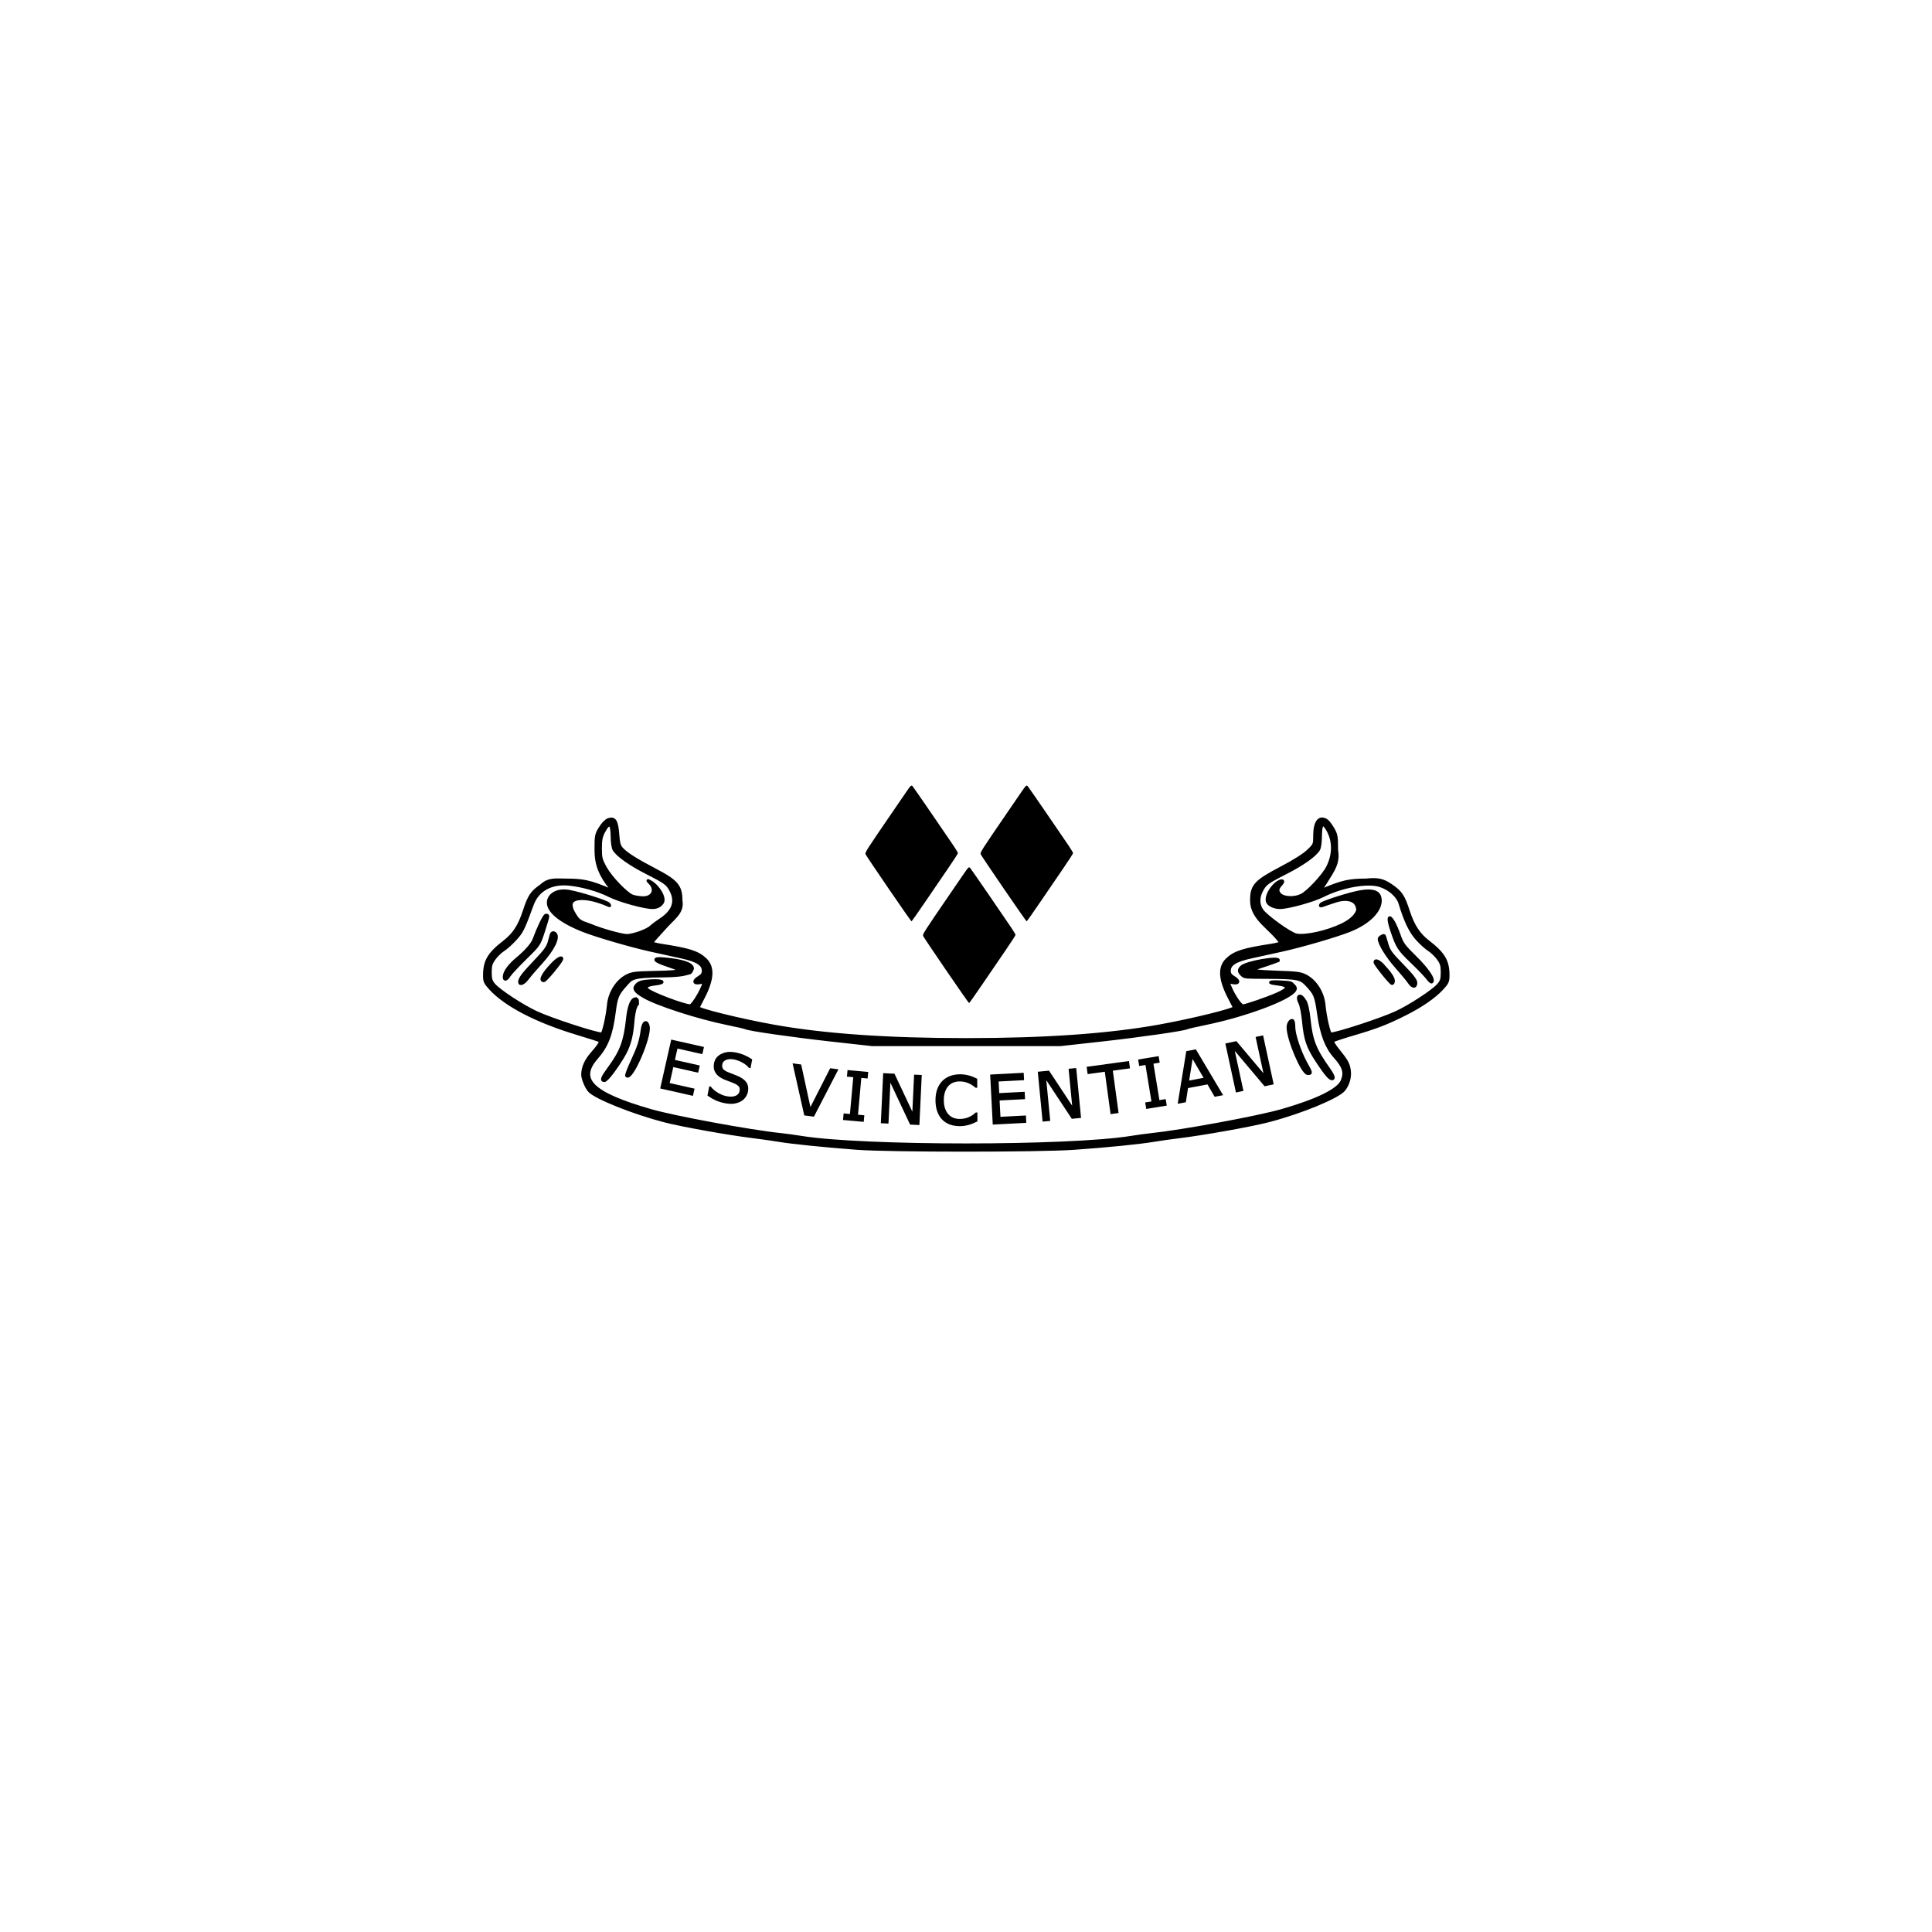 <svg width="300" height="300" version="1.1" viewBox="0 0 79.375 79.375" xmlns="http://www.w3.org/2000/svg">
 <g transform="matrix(.636 0 0 .636 14.459 -123.88)">
  <g transform="translate(-18.143,-4.536)">
   <path d="m81.086 252.31c0.086 0.051 0.27 0.286 0.408 0.521 0.231 0.394 0.251 0.503 0.251 1.383 0.109 0.641-0.053 1.042-0.386 1.59-0.212 0.349-0.457 0.735-0.544 0.857-0.153 0.216-0.152 0.22 0.023 0.147 1.276-0.535 1.721-0.636 2.819-0.639 0.748-0.076 1.079-0.016 1.622 0.358 0.618 0.426 0.778 0.665 1.095 1.637 0.314 0.961 0.673 1.512 1.3 1.996 0.992 0.765 1.269 1.238 1.27 2.162 1.93e-4 0.383-0.044 0.482-0.376 0.843-0.502 0.546-1.358 1.136-2.42 1.667-1.179 0.59-1.829 0.84-3.318 1.277-0.694 0.204-1.296 0.404-1.338 0.446-0.041 0.041 0.1 0.291 0.314 0.554 0.583 0.717 0.696 0.916 0.759 1.334 0.064 0.431-0.063 0.905-0.338 1.256-0.374 0.476-2.765 1.462-4.877 2.011-1.155 0.3-4.251 0.852-5.843 1.042-0.399 0.048-1.091 0.146-1.54 0.22-0.996 0.163-2.986 0.363-5.163 0.518-2.236 0.16-11.957 0.159-14.041-5.3e-4 -2.247-0.172-4.144-0.366-5.073-0.518-0.448-0.073-1.141-0.172-1.54-0.22-1.6-0.191-4.69-0.742-5.843-1.043-2.008-0.524-4.425-1.493-4.82-1.932-0.202-0.225-0.434-0.786-0.433-1.048 0.001-0.443 0.207-0.912 0.589-1.344 0.45-0.508 0.62-0.786 0.52-0.847-0.038-0.023-0.695-0.231-1.461-0.463-2.644-0.801-4.615-1.822-5.613-2.908-0.332-0.362-0.377-0.461-0.376-0.843 9.79e-4 -0.924 0.279-1.396 1.27-2.162 0.628-0.484 0.987-1.035 1.3-1.996 0.317-0.972 0.478-1.211 1.095-1.637 0.481-0.453 0.937-0.36 1.622-0.358 1.099 3e-3 1.544 0.104 2.819 0.639 0.176 0.074 0.177 0.07 0.023-0.147-0.636-0.804-0.929-1.466-0.929-2.454 0-0.913 0.014-0.985 0.275-1.408 0.163-0.265 0.375-0.481 0.522-0.533 0.395-0.139 0.538 0.084 0.601 0.938 0.044 0.599 0.091 0.765 0.273 0.959 0.3 0.321 0.936 0.72 2.173 1.367 1.366 0.714 1.636 1.037 1.636 1.959 0.133 0.723-0.425 1.089-0.928 1.635-0.511 0.554-0.941 1.041-0.956 1.082-0.015 0.041 0.27 0.121 0.634 0.177 1.779 0.273 2.337 0.451 2.814 0.899 0.539 0.506 0.495 1.282-0.144 2.51-0.157 0.302-0.298 0.574-0.312 0.604-0.063 0.131 2.714 0.818 4.871 1.205 3.271 0.587 7.352 0.873 12.455 0.873 5.103 0 9.184-0.286 12.455-0.873 2.157-0.387 4.934-1.074 4.871-1.205-0.015-0.03-0.155-0.302-0.312-0.604-0.639-1.228-0.684-2.004-0.144-2.51 0.478-0.448 1.035-0.626 2.814-0.899 0.364-0.056 0.649-0.135 0.634-0.177-0.636-0.93-1.884-1.526-1.884-2.717 0-0.961 0.244-1.23 1.906-2.1 0.816-0.428 1.472-0.841 1.74-1.096 0.426-0.406 0.43-0.416 0.432-0.994 0.002-0.884 0.287-1.262 0.744-0.989zm-0.328 0.412c-0.03 0.079-0.056 0.396-0.058 0.704-0.002 0.308-0.053 0.648-0.113 0.755-0.209 0.37-1.019 0.948-2.103 1.5-1.237 0.63-1.358 0.72-1.595 1.185-0.228 0.448-0.217 0.887 0.032 1.255 0.268 0.397 1.841 1.526 2.228 1.599 0.606 0.115 2-0.195 2.958-0.658 0.466-0.225 0.914-0.563 1.013-0.959-0.03-0.759-0.827-0.779-1.409-0.593-0.867 0.266-1.099 0.438-0.969 0.227 0.082-0.133 1.902-0.709 2.588-0.82 0.789-0.127 1.123 0.034 1.21 0.366 0.176 0.674-0.529 1.571-1.958 2.137-0.868 0.344-3.092 0.992-4.37 1.273-0.598 0.132-1.488 0.328-1.979 0.435-1.023 0.225-1.418 0.475-1.418 0.899 0 0.192 0.071 0.301 0.272 0.42 0.386 0.228 0.361 0.419-0.045 0.343l-0.317-0.06 0.144 0.351c0.227 0.555 0.677 1.214 0.828 1.214 0.181 0 1.59-0.486 2.226-0.768 0.797-0.354 0.794-0.559-0.01-0.655-0.722-0.086-0.463-0.164 0.318-0.114 0.533 0.034 0.553 0.027 0.708 0.182 0.154 0.155 0.175 0.229 0.097 0.353-0.339 0.539-3.163 1.607-5.759 2.137-0.607 0.124-1.136 0.246-1.177 0.271-0.173 0.107-3.056 0.522-5.529 0.796l-2.672 0.296h-12.138l-2.672-0.296c-2.473-0.274-5.357-0.689-5.529-0.796-0.04-0.025-0.572-0.147-1.182-0.272-1.891-0.386-4.527-1.239-5.376-1.739-0.597-0.352-0.692-0.517-0.442-0.769 0.155-0.155 0.337-0.205 0.87-0.24 0.781-0.05 1.04 0.105 0.318 0.191-0.548 0.065-0.714 0.184-0.522 0.372 0.252 0.246 2.364 1.046 2.772 1.05 0.122 1e-3 0.588-0.711 0.793-1.213l0.144-0.351-0.317 0.06c-0.406 0.076-0.431-0.115-0.045-0.343 0.201-0.119 0.272-0.229 0.272-0.42 0-0.424-0.395-0.674-1.418-0.899-0.491-0.108-1.381-0.304-1.979-0.435-1.279-0.282-3.502-0.93-4.37-1.273-1.429-0.566-2.398-1.281-2.223-1.955 0.086-0.332 0.501-0.695 1.29-0.568 0.686 0.111 2.507 0.688 2.588 0.82 0.13 0.211 0.083 0.058-0.78-0.207-0.626-0.193-1.867-0.343-1.626 0.455 0 0.083 0.145 0.361 0.322 0.619 0.237 0.345 0.621 0.383 0.94 0.521 0.63 0.272 1.976 0.649 2.316 0.649 0.402 0 1.311-0.325 1.556-0.557 0.111-0.105 0.397-0.319 0.635-0.475 0.803-0.528 1.031-1.156 0.675-1.856-0.237-0.466-0.358-0.555-1.595-1.185-1.084-0.552-1.894-1.13-2.103-1.5-0.061-0.107-0.112-0.461-0.115-0.786-0.007-0.938-0.191-1.046-0.568-0.335-0.156 0.296-0.201 0.531-0.2 1.061 8.2e-4 0.614 0.033 0.74 0.33 1.273 0.35 0.628 1.344 1.661 1.745 1.814 0.132 0.05 0.422 0.098 0.644 0.107 0.67 0.025 0.902-0.508 0.525-0.925-0.188-0.208-0.247-0.236 0.002-0.103 0.444 0.238 0.97 1.015 0.753 1.341-0.115 0.173-0.312 0.309-0.624 0.309-0.535-1.8e-4 -2.139-0.442-2.781-0.767-0.723-0.365-1.79-0.666-2.647-0.746-1.132-0.106-2.003 0.381-2.344 1.31-0.593 1.616-0.667 1.766-1.103 2.245-0.247 0.271-0.594 0.583-0.77 0.692-0.176 0.109-0.439 0.362-0.583 0.563-0.218 0.302-0.263 0.454-0.263 0.889 0 0.432 0.041 0.574 0.235 0.805 0.33 0.393 1.848 1.388 2.759 1.808 0.971 0.447 3.821 1.378 4.22 1.378 0.102 0 0.363-1.137 0.431-1.88 0.072-0.782 0.543-1.534 1.168-1.866 0.333-0.176 0.543-0.205 1.693-0.229 1.357-0.028 1.787-0.076 1.681-0.186-0.034-0.035-0.373-0.166-0.752-0.291-0.894-0.294-0.979-0.474-0.188-0.399 1.159 0.11 1.816 0.31 1.816 0.62 0 0.012-0.086 0.266-0.191 0.281-0.247 0.035-0.355 0.175-1.69 0.188-2.033 0.02-2.04 0.147-2.428 0.579-0.541 0.6-0.613 0.775-0.747 1.794-0.187 1.431-0.473 2.167-1.137 2.924-1.232 1.406-0.298 2.317 3.501 3.412 1.544 0.445 6.447 1.349 8.424 1.553 0.299 0.031 0.89 0.112 1.313 0.18 4.035 0.647 17.252 0.647 21.288 0 0.423-0.068 1.015-0.149 1.313-0.18 1.985-0.205 6.88-1.108 8.441-1.557 2.285-0.658 3.647-1.329 3.892-1.918 0.225-0.539 0.111-0.918-0.47-1.563-0.537-0.596-0.861-1.433-1.041-2.684-0.178-1.241-0.224-1.359-0.739-1.92-0.439-0.478-0.605-0.511-2.656-0.526-1.314-0.01-1.38 9e-3 -1.55-0.145-0.232-0.211-0.24-0.345-0.032-0.532 0.319-0.287 2.436-0.653 2.356-0.407 0 0-0.435 0.166-0.78 0.278-0.345 0.112-0.684 0.225-0.753 0.252-0.31 0.119 0.109 0.184 1.47 0.229 1.279 0.042 1.513 0.074 1.845 0.249 0.625 0.33 1.096 1.083 1.168 1.865 0.068 0.743 0.329 1.88 0.431 1.88 0.399 0 3.249-0.931 4.22-1.378 0.911-0.42 2.43-1.415 2.76-1.808 0.194-0.231 0.235-0.373 0.235-0.805 0-0.435-0.045-0.587-0.263-0.889-0.145-0.2-0.407-0.454-0.583-0.563-0.176-0.109-0.523-0.42-0.77-0.692-0.434-0.476-0.774-1.185-1.112-2.314-0.141-0.473-0.664-0.939-1.284-1.146-0.799-0.266-2.464 0.027-3.699 0.65-0.642 0.324-2.246 0.766-2.781 0.767-0.312 9e-5 -0.647-0.136-0.763-0.309-0.217-0.325 0.244-1.102 0.688-1.341 0.249-0.134 0.345-0.065 0.157 0.143-0.204 0.226-0.319 0.409-0.084 0.66 0.24 0.256 0.923 0.289 1.388 0.068 0.427-0.203 1.427-1.275 1.707-1.828 0.42-0.832 0.41-1.742-0.029-2.458-0.199-0.325-0.317-0.37-0.4-0.152zm-49.967 5.787c0 0.061-0.127 0.499-0.283 0.974-0.281 0.859-0.287 0.867-1.164 1.726-0.485 0.475-0.953 0.975-1.041 1.113-0.182 0.285-0.322 0.325-0.316 0.091 0.007-0.306 0.318-0.733 0.866-1.19 0.547-0.457 0.948-0.916 1.056-1.21 0.28-0.764 0.645-1.522 0.751-1.563 0.072-0.028 0.131-5.2e-4 0.131 0.06zm54.621 0.356c0.1 0.165 0.273 0.565 0.385 0.89 0.178 0.52 0.302 0.688 1.039 1.411 0.771 0.757 1.222 1.423 1.064 1.573-0.034 0.032-0.148-0.064-0.254-0.214-0.106-0.15-0.553-0.618-0.993-1.04-0.884-0.849-0.969-0.98-1.335-2.066-0.265-0.787-0.217-1.068 0.095-0.555zm-54.138 0.769c0.239 0.24-0.149 1.026-0.923 1.869-0.333 0.363-0.719 0.813-0.858 1-0.239 0.323-0.514 0.454-0.514 0.244 0-0.212 0.241-0.529 1.002-1.323 0.609-0.634 0.821-0.922 0.904-1.226 0.059-0.219 0.122-0.449 0.14-0.511 0.035-0.124 0.154-0.149 0.249-0.053zm53.712 0.643c0.128 0.46 0.25 0.629 1.011 1.411 0.622 0.638 0.866 0.951 0.866 1.113 0 0.3-0.21 0.288-0.414-0.025-0.09-0.137-0.464-0.59-0.833-1.006-0.593-0.669-1.105-1.502-1.108-1.801-7.94e-4 -0.083 0.189-0.214 0.309-0.214 0.013 0 0.089 0.235 0.169 0.522zm-53.304 1.018c-0.073 0.21-1.038 1.366-1.14 1.366-0.277 2e-3 -0.053-0.43 0.553-1.067 0.333-0.349 0.663-0.518 0.587-0.3zm53.065 0.391c0.445 0.479 0.667 0.808 0.667 0.989 0 0.093-0.035 0.169-0.078 0.169-0.094 0-1.1-1.252-1.1-1.37 0-0.174 0.247-0.072 0.511 0.212zm-5.056 2.271c0.121 0.199 0.212 0.599 0.279 1.228 0.145 1.362 0.373 1.935 1.274 3.201 0.217 0.305 0.323 0.532 0.272 0.584-0.126 0.127-0.387-0.153-0.995-1.071-0.631-0.951-0.787-1.403-0.905-2.625-0.047-0.487-0.149-1.01-0.227-1.161-0.252-0.488 0.016-0.626 0.302-0.156zm-43.102 0.027c0 0.077-0.055 0.251-0.123 0.386s-0.149 0.572-0.18 0.972c-0.077 0.984-0.257 1.601-0.66 2.262-0.509 0.832-1.036 1.508-1.176 1.508-0.213 0-0.141-0.183 0.317-0.806 0.777-1.057 1.026-1.725 1.18-3.163 0.09-0.839 0.273-1.299 0.518-1.299 0.069 0 0.125 0.063 0.125 0.141zm42.334 1.283c0.033 0.033 0.06 0.22 0.06 0.415 0 0.462 0.383 1.602 0.776 2.309 0.364 0.655 0.366 0.667 0.131 0.667-0.334 0-1.27-2.196-1.27-2.982 0-0.266 0.19-0.522 0.303-0.409zm-41.649 0.338c0.16 0.638-1.076 3.508-1.379 3.204-0.032-0.033 0.127-0.458 0.355-0.946 0.428-0.916 0.552-1.306 0.653-2.045 0.065-0.472 0.276-0.593 0.371-0.213z" style="fill:#000000;stroke-width:.201;stroke:#000000"/>
   <g transform="matrix(.265 0 0 .265 -63.147 198.41)" style="fill:#000000">
    <path d="m451.65 240.01c-2.984-4.362-5.519-8.135-5.633-8.383-0.211-0.458-0.063-0.691 6.816-10.728 1.025-1.495 2.412-3.52 3.083-4.5 1.122-1.638 1.249-1.748 1.572-1.359 0.323 0.388 7.63 11.007 10.007 14.542 0.561 0.834 1.02 1.614 1.02 1.733 0 0.118-1.067 1.771-2.371 3.672s-3.825 5.593-5.602 8.205c-1.777 2.612-3.284 4.749-3.349 4.749-0.065 1.7e-4 -2.559-3.569-5.543-7.931z" style="fill:#000000"/>
    <g style="fill:#000000">
     <path d="m437.61 220.08c-2.984-4.362-5.519-8.135-5.633-8.383-0.211-0.458-0.063-0.691 6.816-10.728 1.025-1.495 2.412-3.52 3.083-4.5 1.122-1.638 1.249-1.748 1.572-1.359 0.323 0.388 7.63 11.007 10.007 14.542 0.561 0.834 1.02 1.614 1.02 1.733 0 0.118-1.067 1.771-2.371 3.672s-3.825 5.593-5.602 8.205c-1.777 2.612-3.284 4.749-3.349 4.749-0.065 1.7e-4 -2.559-3.569-5.543-7.931z" style="fill:#000000"/>
     <path d="m465.68 220.08c-2.984-4.362-5.519-8.135-5.633-8.383-0.211-0.458-0.063-0.691 6.816-10.728 1.025-1.495 2.412-3.52 3.083-4.5 1.122-1.638 1.249-1.748 1.572-1.359 0.323 0.388 7.63 11.007 10.007 14.542 0.561 0.834 1.02 1.614 1.02 1.733 0 0.118-1.067 1.771-2.371 3.672s-3.825 5.593-5.602 8.205c-1.777 2.612-3.284 4.749-3.349 4.749-0.065 1.7e-4 -2.559-3.569-5.543-7.931z" style="fill:#000000"/>
    </g>
   </g>
   <g transform="matrix(.265 0 0 .265 31.911 282.54)" style="fill:#000000;stroke-width:.4;stroke:#000000" aria-label="ES VINCENTIAN">
    <path d="m31.019-47.161-7.593-1.713 2.6-11.525 7.593 1.713-0.307 1.362-6.061-1.367-0.712 3.158 6.061 1.367-0.307 1.362-6.061-1.367-0.966 4.28 6.061 1.367z" style="fill:#000000;stroke-width:.4;stroke:#000000"/>
    <path d="m44.375-47.937q-0.131 0.678-0.579 1.278-0.44 0.602-1.097 0.951-0.72 0.378-1.607 0.497-0.88 0.121-2.049-0.106-1.254-0.243-2.214-0.671-0.952-0.427-1.899-1.087l0.374-1.932 0.109 0.021q0.738 0.903 1.815 1.523 1.076 0.621 2.089 0.817 1.433 0.278 2.332-0.106 0.906-0.382 1.08-1.278 0.149-0.771-0.162-1.211-0.303-0.439-1.035-0.79-0.554-0.269-1.22-0.503-0.658-0.232-1.391-0.536-1.479-0.626-2.075-1.557-0.586-0.938-0.34-2.208 0.282-1.457 1.692-2.145 1.412-0.696 3.305-0.33 1.223 0.237 2.198 0.668 0.975 0.431 1.696 0.926l-0.353 1.823-0.109-0.021q-0.554-0.689-1.565-1.265-1.003-0.582-2.132-0.801-1.239-0.24-2.094 0.128-0.847 0.369-1.004 1.179-0.14 0.724 0.154 1.21t1.194 0.886q0.477 0.206 1.367 0.539 0.889 0.334 1.496 0.621 1.227 0.593 1.747 1.413 0.52 0.82 0.279 2.066z" style="fill:#000000;stroke-width:.4;stroke:#000000"/>
    <path d="m66.328-53.232-5.778 11.167-2.078-0.268-2.752-12.268 1.668 0.215 2.344 10.783 5.006-9.834z" style="fill:#000000;stroke-width:.4;stroke:#000000"/>
    <path d="m72.622-40.803-4.647-0.419 0.108-1.201 1.541 0.139 0.845-9.364-1.541-0.139 0.108-1.201 4.647 0.419-0.108 1.201-1.541-0.139-0.845 9.364 1.541 0.139z" style="fill:#000000;stroke-width:.4;stroke:#000000"/>
    <path d="m86.182-40.018-1.942-0.091-5.098-10.821-0.497 10.557-1.466-0.069 0.556-11.801 2.433 0.115 4.65 9.878 0.454-9.638 1.466 0.069z" style="fill:#000000;stroke-width:.4;stroke:#000000"/>
    <path d="m100.32-40.827q-0.435 0.193-0.792 0.361-0.348 0.168-0.919 0.354-0.483 0.153-1.054 0.259-0.563 0.114-1.245 0.117-1.285 0.006-2.342-0.345-1.049-0.36-1.831-1.125-0.766-0.75-1.2-1.906-0.434-1.164-0.442-2.704-0.007-1.46 0.399-2.612 0.407-1.153 1.18-1.95 0.75-0.773 1.811-1.183 1.069-0.41 2.37-0.417 0.952-0.005 1.897 0.22 0.953 0.225 2.115 0.799l9e-3 1.865-0.119 6.05e-4q-0.98-0.812-1.942-1.18-0.962-0.368-2.057-0.362-0.897 0.005-1.617 0.302-0.713 0.289-1.273 0.903-0.544 0.598-0.849 1.512-0.297 0.906-0.291 2.096 0.006 1.246 0.344 2.141 0.346 0.895 0.88 1.456 0.558 0.584 1.298 0.866 0.747 0.274 1.572 0.27 1.135-0.006 2.124-0.4 0.99-0.394 1.851-1.176l0.111-5.64e-4z" style="fill:#000000;stroke-width:.4;stroke:#000000"/>
    <path d="m112.22-40.531-7.773 0.405-0.614-11.799 7.773-0.405 0.073 1.395-6.204 0.323 0.168 3.233 6.204-0.323 0.073 1.395-6.204 0.323 0.228 4.382 6.204-0.323z" style="fill:#000000;stroke-width:.4;stroke:#000000"/>
    <path d="m125.56-41.726-1.935 0.187-6.594-9.98 1.018 10.52-1.461 0.141-1.138-11.76 2.425-0.235 6.016 9.111-0.93-9.604 1.461-0.141z" style="fill:#000000;stroke-width:.4;stroke:#000000"/>
    <path d="m137.48-53.797-4.183 0.57 1.408 10.323-1.557 0.212-1.408-10.323-4.183 0.57-0.189-1.384 9.922-1.353z" style="fill:#000000;stroke-width:.4;stroke:#000000"/>
    <path d="m146.44-44.713-4.604 0.756-0.195-1.19 1.527-0.251-1.523-9.278-1.527 0.251-0.195-1.19 4.604-0.756 0.195 1.19-1.527 0.251 1.523 9.278 1.527-0.251z" style="fill:#000000;stroke-width:.4;stroke:#000000"/>
    <path d="m160.09-47.228-1.645 0.312-1.751-3.019-5.021 0.952-0.525 3.451-1.567 0.297 2.025-12.409 2.058-0.39zm-4.123-3.943-3.115-5.313-0.962 6.086z" style="fill:#000000;stroke-width:.4;stroke:#000000"/>
    <path d="m172.5-49.884-1.9 0.411-7.711-9.144 2.236 10.33-1.435 0.311-2.5-11.547 2.381-0.515 7.036 8.349-2.042-9.43 1.435-0.311z" style="fill:#000000;stroke-width:.4;stroke:#000000"/>
   </g>
  </g>
 </g>
</svg>
